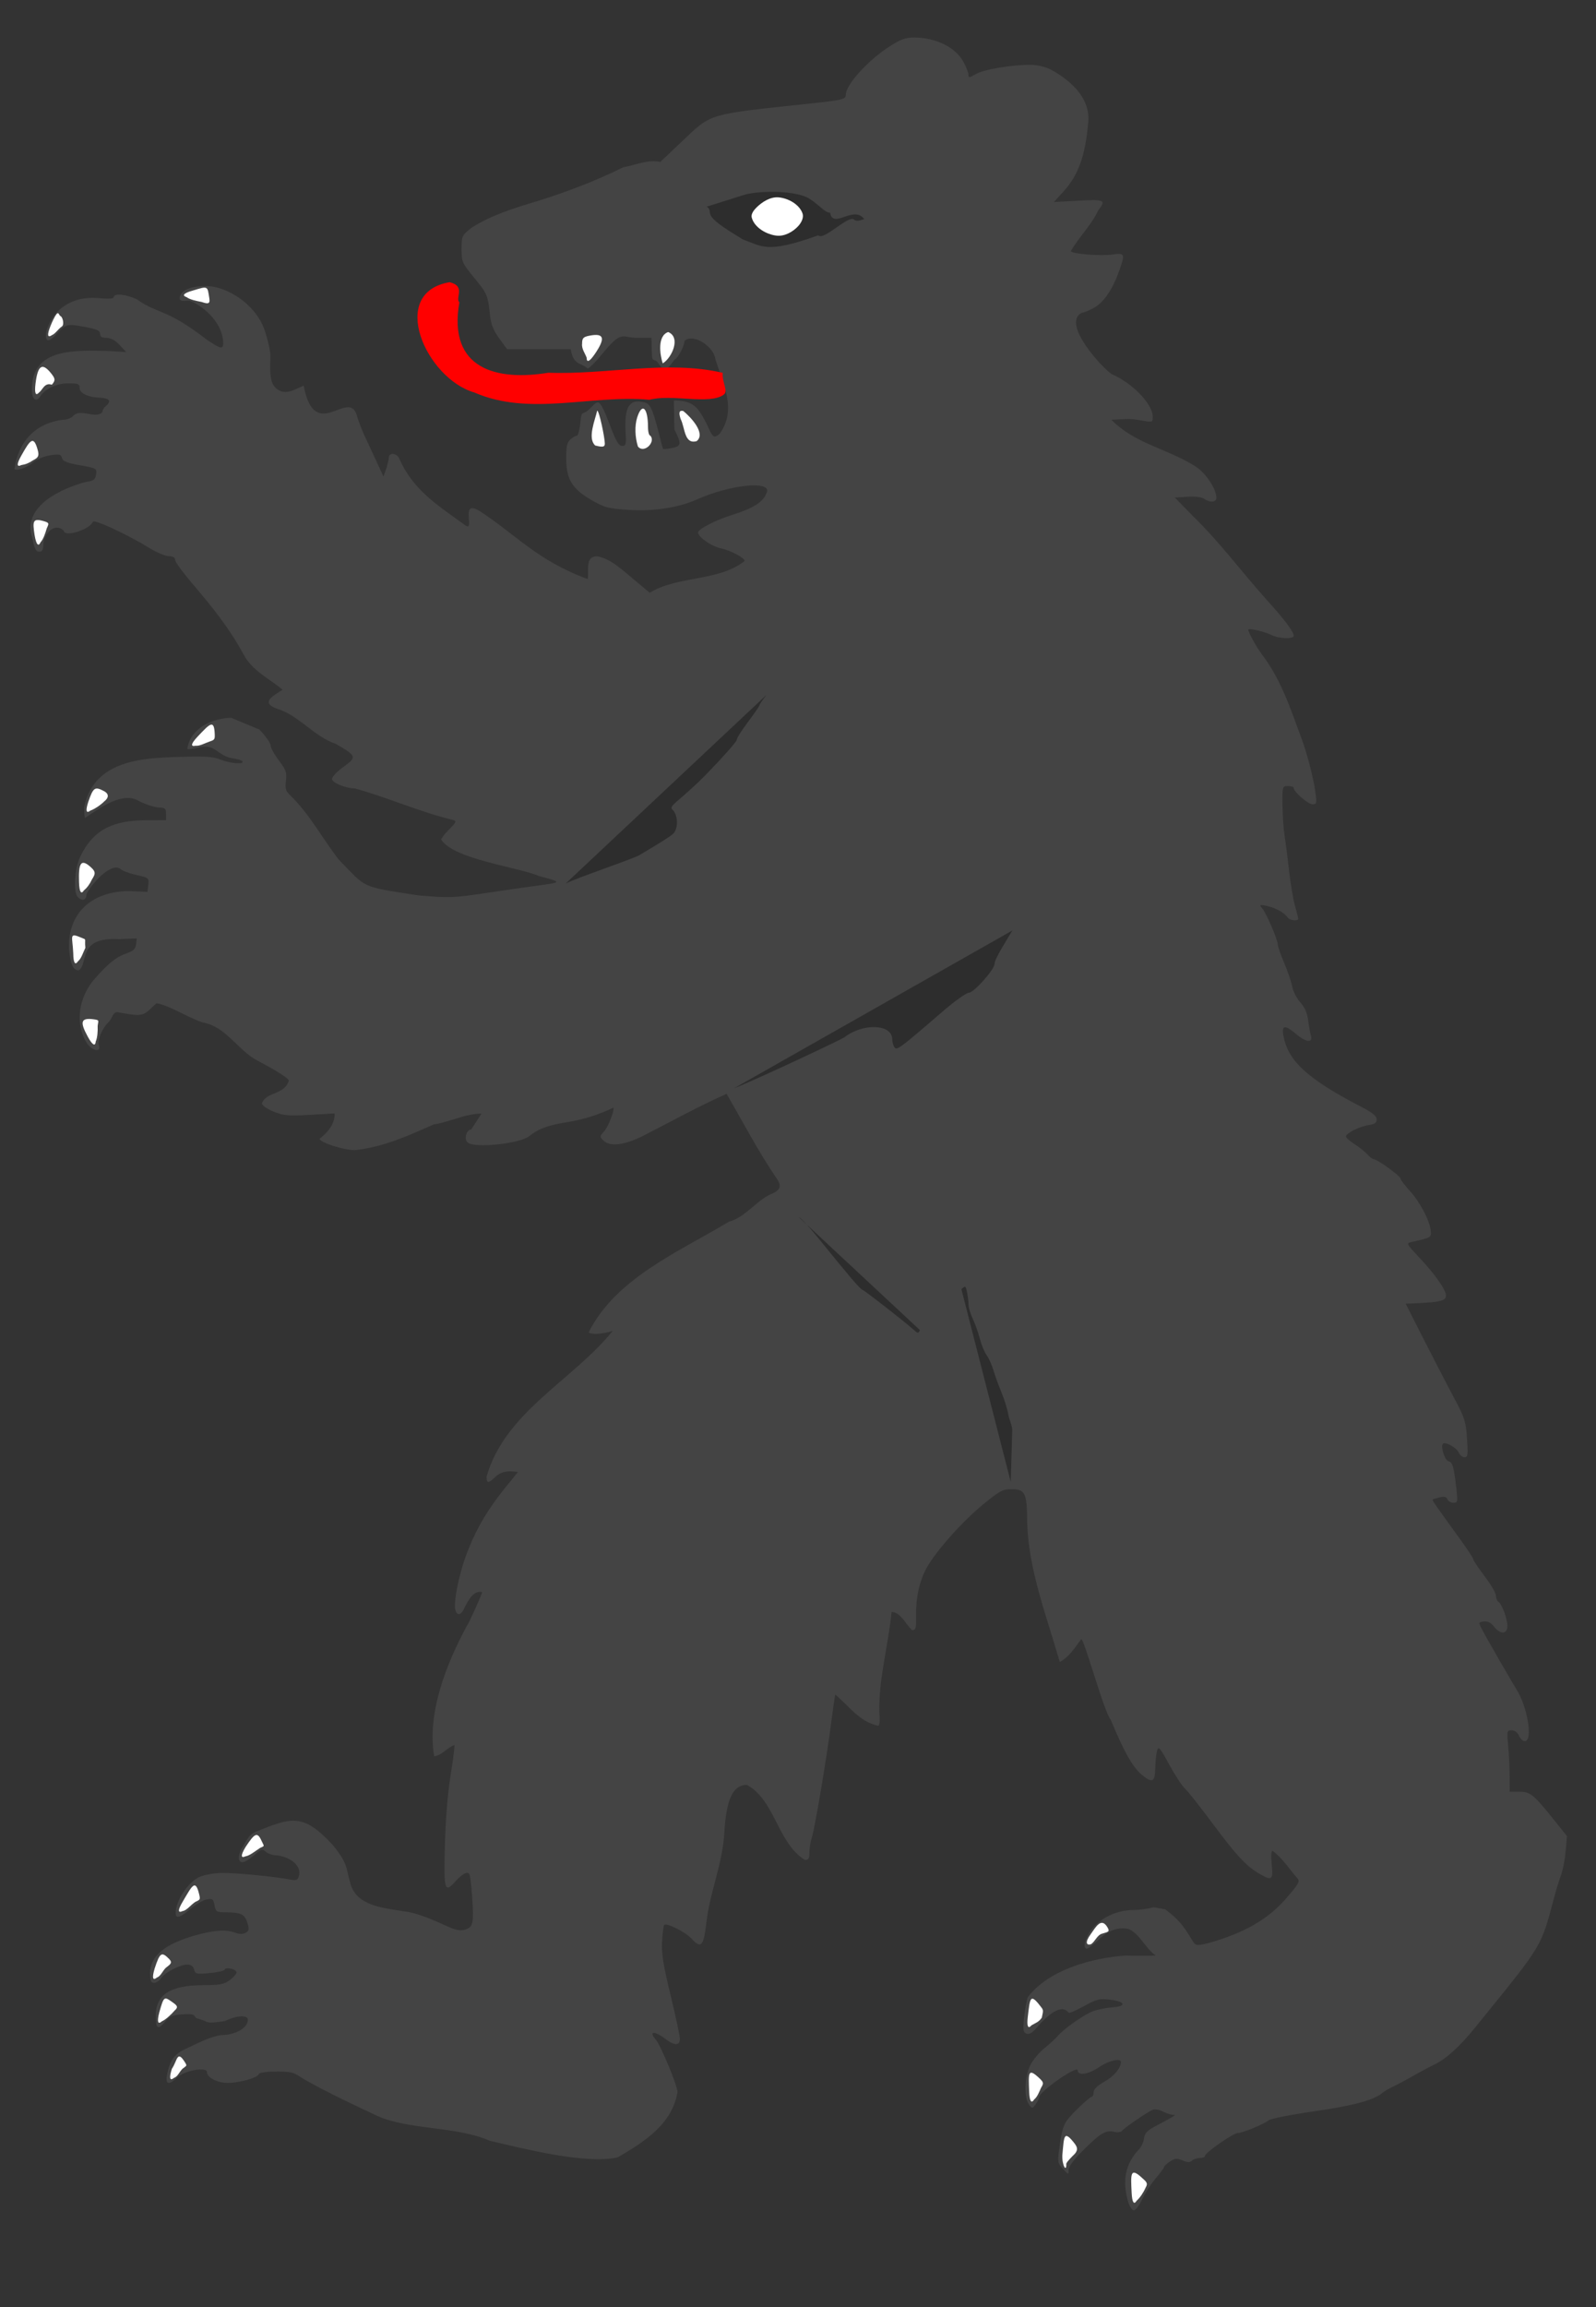 <?xml version="1.0" encoding="UTF-8" standalone="no"?>
<!-- Created with Inkscape (http://www.inkscape.org/) -->

<svg
   xmlns:dc="http://purl.org/dc/elements/1.1/"
   xmlns:cc="http://creativecommons.org/ns#"
   xmlns:rdf="http://www.w3.org/1999/02/22-rdf-syntax-ns#"
   xmlns:svg="http://www.w3.org/2000/svg"
   xmlns="http://www.w3.org/2000/svg"
   xmlns:sodipodi="http://sodipodi.sourceforge.net/DTD/sodipodi-0.dtd"
   xmlns:inkscape="http://www.inkscape.org/namespaces/inkscape"
   id="svg2052"
   sodipodi:version="0.32"
   inkscape:version="0.91 r13725"
   width="702"
   height="1014"
   version="1.0"
   sodipodi:docname="ours_rampant.svg"
   inkscape:output_extension="org.inkscape.output.svg.inkscape">
  <rect width="100%" height="100%" fill="#333333" stroke="none"/>
  <defs
     id="defs2055">
    <inkscape:perspective
       sodipodi:type="inkscape:persp3d"
       inkscape:vp_x="0 : 507 : 1"
       inkscape:vp_y="0 : 1000 : 0"
       inkscape:vp_z="702 : 507 : 1"
       inkscape:persp3d-origin="351 : 338 : 1"
       id="perspective17" />
  </defs>
  <sodipodi:namedview
     inkscape:window-height="730"
     inkscape:window-width="1233"
     inkscape:pageshadow="2"
     inkscape:pageopacity="0.0"
     guidetolerance="10.0"
     gridtolerance="10.0"
     objecttolerance="10.0"
     borderopacity="1.0"
     bordercolor="#666666"
     pagecolor="#ffffff"
     id="base"
     inkscape:zoom="0.97861003"
     inkscape:cx="138.99953"
     inkscape:cy="640.81792"
     inkscape:window-x="47"
     inkscape:window-y="34"
     inkscape:current-layer="svg2052"
     showgrid="false"
     showguides="false"
     inkscape:window-maximized="0" />
  <path
     inkscape:connector-curvature="0"
     style="fill:#444444;fill-opacity:1"
     d="m 496.193,967.617 c -2.711,-9.048 -1.141,-16.742 4.643,-22.758 1.123,-1.168 2.19,-3.414 2.37,-4.991 0.256,-2.231 1.328,-3.4 4.829,-5.266 9.379,-5 9.542,-5.106 7.864,-5.112 -0.9,-0.003 -2.868,-0.646 -4.374,-1.427 -1.506,-0.781 -3.47,-1.148 -4.364,-0.815 -2.234,0.833 -12.969,8.174 -13.713,9.376 -0.332,0.537 -1.929,0.685 -3.549,0.329 -3.636,-0.799 -5.986,0.652 -13.931,8.597 -3.712,3.712 -5.933,6.772 -5.933,8.173 0,2.197 -0.047,2.189 -2.502,-0.459 -2.404,-2.593 -2.464,-2.969 -1.524,-9.595 1.103,-7.778 1.728,-9.757 3.962,-12.558 2.402,-3.011 9.472,-9.602 10.314,-9.616 0.412,-0.007 0.75,-0.887 0.75,-1.955 0,-1.278 1.638,-2.863 4.79,-4.635 4.16,-2.338 7.21,-5.986 7.21,-8.622 0,-1.847 -5.453,-0.585 -9.5,2.199 -4.729,3.254 -9.5,3.999 -9.5,1.483 0,-2.49 -16.962,9.326 -17.032,11.865 -0.018,0.633 -0.693,2.025 -1.5,3.093 -1.453,1.922 -1.483,1.922 -2.936,0 -2.202,-2.912 -1.93,-11.988 0.511,-17.03 1.124,-2.321 3.91,-5.726 6.192,-7.566 2.282,-1.84 4.85,-4.174 5.707,-5.188 3.12,-3.692 12.657,-10.291 16.558,-11.456 2.2,-0.657 5.765,-1.309 7.923,-1.448 6.105,-0.393 5.576,-2.484 -0.831,-3.284 -5.101,-0.637 -6.021,-0.416 -12.057,2.902 -3.594,1.976 -6.535,3.203 -6.535,2.728 -3.932,-4.998 -11.774,3.944 -14.475,7.143 -1.599,1.817 -2.978,2.523 -4.091,2.096 -1.424,-0.546 -1.582,-1.592 -1.038,-6.892 0.352,-3.436 1.087,-7.531 1.634,-9.098 9.195,-12.185 28.602,-17.363 43.181,-18.329 4.009,0.108 8.592,0.149 10.185,0.09 l 2.896,-0.107 c -4.565,-3.179 -6.932,-9.469 -11.799,-11.591 -4.426,-1.111 -8.954,0.46 -13.263,4.6 -2.284,2.195 -4.62,3.991 -5.192,3.991 -1.459,0 -1.291,-2.616 0.372,-5.8 3.486,-6.672 11.653,-11.2 20.201,-11.2 2.398,0 6.373,-0.538 8.832,-1.196 l 5.054,0.897 c 5.453,4.073 8.151,7.296 11.427,12.944 1.895,3.108 1.975,3.133 6.723,2.121 12.978,-3.553 25.036,-8.794 34.117,-18.845 6.318,-7.155 7.091,-8.436 5.924,-9.824 -3.656,-4.003 -6.549,-8.918 -10.989,-12.096 -0.608,0 -0.746,2.3 -0.359,6 0.725,6.938 0.055,7.36 -5.94,3.75 -5.594,-3.369 -9.769,-7.916 -20.428,-22.25 -5.317,-7.15 -10.665,-13.883 -11.884,-14.962 -1.219,-1.079 -4.307,-5.797 -6.862,-10.484 -4.173,-7.656 -4.716,-8.269 -5.337,-6.038 -0.38,1.366 -0.737,4.847 -0.791,7.734 -0.112,5.9 -1.19,6.54 -5.418,3.214 -4.319,-3.398 -8.044,-9.861 -14.12,-24.499 -3.071,-3.52 -11.846,-36.337 -13.062,-35.465 -2.758,3.677 -5.114,7.681 -9.396,10 -5.672,-19.892 -13.989,-41.038 -14.338,-62 -0.094,-12.393 -0.926,-14.013 -7.171,-13.975 -3.562,0.022 -5.159,0.901 -12.259,6.75 -9.232,7.605 -20.53,20.277 -24.72,27.725 -3.224,5.733 -4.906,13.462 -4.731,21.75 0.104,4.954 -0.133,5.75 -1.713,5.75 -2.998,-2.709 -4.92,-7.839 -9.05,-8.001 -1.388,14.761 -5.771,29.346 -5.378,44.251 0.332,3.791 0.132,5.75 -0.587,5.75 -8.313,-1.797 -12.777,-8.717 -18.786,-13.705 -0.135,0.135 -0.97,5.862 -1.855,12.725 -2.065,16.014 -7.246,46.619 -8.528,50.379 -0.544,1.595 -0.989,4.407 -0.989,6.25 0,2.664 -0.403,3.351 -1.965,3.351 -12.092,-7.396 -13.108,-26.2 -25.535,-33 -6.098,0 -9.038,6.163 -9.928,20.812 -0.672,13.469 -6.136,25.622 -7.808,38.938 -1.296,11.368 -2.322,12.513 -6.839,7.629 -2.544,-2.75 -10.793,-6.845 -11.786,-5.851 -0.318,0.318 -0.748,3.592 -0.954,7.275 -0.298,5.32 0.466,10.162 3.72,23.56 2.253,9.275 4.096,17.938 4.096,19.25 0,3.139 -2.379,3.098 -6.589,-0.114 -4.62,-3.524 -7.229,-3.252 -4.04,0.421 2.247,2.587 9.633,20.381 9.581,23.08 -2.248,14.232 -15.035,22.16 -26.311,28.734 -14.506,3.105 -41.276,-3.861 -56.141,-7.273 -14.84,-6.526 -35.251,-4.65 -49.498,-10.931 -10.75,-5.047 -21.137,-9.884 -31.614,-15.757 -4.8,-2.666 -4.243,-3.774 -12.167,-3.774 -5.201,0 -8.191,0.409 -8.44,1.155 -0.531,1.594 -8.386,3.812 -13.567,3.83 -4.661,0.017 -9.215,-2.321 -9.215,-4.729 0,-2.481 -9.864,-0.739 -13.055,2.306 -3.814,3.639 -5.313,3.211 -4.471,-1.278 1.141,-6.084 3.191,-8.95 7.998,-11.182 5.11,-2.318 10.021,-5.15 15.593,-6.108 6.466,-0.015 11.934,-3.136 11.934,-6.812 0,-2.164 -5.268,-1.837 -10.044,0.625 -9.676,1.368 -5.881,0.484 -12.741,-1.307 -1.024,-1.466 -0.911,-1.961 -5.738,-1.658 -4.63,0.29 -5.838,0.8 -8.006,3.376 -3.071,3.649 -3.97,3.031 -3.97,-2.727 0,-9.218 6.267,-13.369 20.29,-13.442 7.943,-0.041 9.72,-0.365 12.25,-2.236 1.628,-1.203 2.96,-2.726 2.96,-3.383 0,-1.433 -4.796,-2.539 -5.24,-1.209 -0.17,0.511 -3.136,1.185 -6.591,1.499 -5.818,0.528 -6.322,0.412 -6.842,-1.574 -0.379,-1.448 -1.347,-2.144 -2.984,-2.144 -3.217,0 -10.044,3.548 -11.59,6.023 -0.679,1.087 -2.026,1.977 -2.994,1.977 -1.419,0 -1.759,-0.872 -1.759,-4.5 0.345,-9.374 10.352,-13.365 18.362,-15.943 9.452,-2.727 14.895,-3.17 19.139,-1.557 1.736,0.66 3.258,0.664 4.475,0.013 1.591,-0.851 1.7,-1.461 0.791,-4.421 -1.157,-3.77 -2.796,-4.557 -9.542,-4.578 -3.975,-0.013 -4.318,-0.231 -4.894,-3.11 -0.561,-2.804 -0.896,-3.041 -3.556,-2.509 -1.615,0.323 -4.781,2.166 -7.036,4.096 -5.477,4.688 -7.174,4.64 -6.27,-0.178 0.965,-5.144 5.765,-11.722 10.03,-13.746 2.009,-0.954 6.32,-1.768 9.795,-1.851 5.724,-0.136 22.848,1.498 30.41,2.902 2.855,0.53 3.277,0.303 3.876,-2.083 0.835,-4.87 -5.354,-8.101 -9.502,-8.494 -1.882,-0.022 -4.197,-0.743 -5.146,-1.601 -1.58,-1.43 -2.018,-1.304 -5.211,1.5 -1.917,1.683 -4.214,3.061 -5.104,3.061 -2.19,0 -2.077,-3.528 0.219,-6.846 1.691,-2.862 2.526,-5.245 5.675,-6.568 15.634,-6.273 20.578,-8.293 33.524,5.498 7.199,8.595 6.027,10.504 7.964,16.861 2.357,10.185 14.413,11.148 23.649,12.628 4.59,0.533 9.588,2.258 18.961,6.546 4.676,2.139 6.7,2.32 9.456,0.845 2.159,-1.156 2.393,-4.241 1.298,-17.185 -0.555,-6.565 -0.863,-7.462 -2.42,-7.055 -0.981,0.257 -2.949,1.774 -4.372,3.371 -5.093,5.716 -5.42,4.698 -4.916,-15.346 0.289,-11.514 1.222,-22.971 2.526,-31.042 1.137,-7.035 1.873,-12.985 1.637,-13.222 -3.241,1.176 -5.36,4.465 -8.87,4.983 -3.264,-19.097 5.464,-40.875 14.359,-57.321 0.916,-1.119 6.692,-13.952 6.692,-14.868 -3.826,-1.003 -6.324,4.127 -7.788,6.971 -1.291,3.037 -2.96,3.571 -3.856,1.235 -1.266,-3.299 1.886,-18.14 5.838,-27.485 3.671,-9.328 8.901,-17.674 15.104,-25.5 l 6.484,-8 c -3.701,-0.557 -6.746,-0.622 -9.711,1.932 -3.359,3.218 -4.071,3.221 -4.071,0.013 8.156,-28.433 38.072,-42.378 55.5,-64.015 -4.01,1.484 -9.878,1.784 -10.59,0.632 12.017,-23.847 39.621,-35.321 61.649,-48.562 7.385,-2.063 11.906,-9.154 18.511,-12.145 4.404,-1.762 4.961,-3.739 2.105,-7.471 -7.939,-11.763 -14.502,-24.349 -21.604,-36.608 -12.46,5.54 -24.437,12.166 -36.571,18.392 -8.474,4.234 -14.775,4.984 -17.658,2.101 -1.639,-1.639 -1.62,-1.848 0.368,-4 1.775,-1.922 4.745,-9.649 3.996,-10.398 -6.249,3.04 -12.716,5.046 -19.587,6.251 -8.778,1.327 -13.232,2.928 -17.325,6.23 -4.094,3.302 -23.79,5.414 -27.012,2.896 -1.832,-1.432 -0.767,-5.727 1.435,-5.783 l 4.548,-7.005 c -7.324,0.07 -13.824,3.675 -20.923,4.743 -11.345,4.939 -21.793,9.885 -34.73,11.313 -4.819,0.025 -14.935,-3.163 -15.621,-4.922 4.559,-3.583 6.774,-7.322 6.68,-11.214 l -10.836,0.626 c -9.364,0.541 -11.515,0.359 -15.836,-1.337 -2.795,-1.097 -5.149,-2.704 -5.338,-3.642 1.828,-5.269 9.902,-3.637 11.838,-10.005 0,-1.014 -5.339,-4.43 -14,-8.958 -8.374,-4.535 -13.641,-14.664 -23.382,-16.565 -0.815,0 -5.509,-2.031 -10.432,-4.514 -4.983,-2.513 -9.641,-4.249 -10.508,-3.916 -3.772,3.233 -4.468,5.545 -10.005,4.941 -2.845,-0.361 -5.96,-0.878 -6.922,-1.151 -2.091,-0.164 -2.453,2.662 -3.797,4.182 -2.94,2.661 -5.235,7.996 -4.472,10.399 1.005,3.166 -2.671,2.646 -5.168,-0.731 -5.722,-9.067 -3.524,-20.453 3.061,-28.219 6.283,-7.171 9.735,-9.924 14.477,-11.545 2.785,-0.952 3.723,-1.867 3.966,-3.868 l 0.318,-2.621 -7.818,0.331 c -18.578,-1.098 -13.228,10.701 -17.696,13.712 -2.443,0 -3.663,-2.626 -4.277,-9.207 -0.712,-16.128 10.077,-25.376 26.034,-25.647 l 8.461,0.354 0.361,-3.092 c 0.352,-3.021 0.228,-3.122 -5.397,-4.37 -3.167,-0.703 -6.273,-1.898 -6.903,-2.658 -4.247,-3.027 -13.139,7.146 -14.901,11.187 0,2.601 -1.836,3.197 -3.8,1.233 -2.024,-2.024 -1.451,-12.277 0.982,-17.561 6.099,-12.975 15.61,-15.996 28.568,-16.215 l 9.25,-0.024 -0.003,-2.75 c -0.003,-2.488 -0.355,-2.758 -3.694,-2.833 -3.143,-0.581 -6.487,-1.838 -9.303,-3.417 -7.128,-3.068 -16.705,3.972 -22.606,8 -0.217,0 -0.391,-2.138 -0.387,-4.75 3.952,-18.994 22.198,-21.341 38.146,-21.95 15.018,-0.506 18.268,-0.349 21.77,1.052 4.351,1.741 10.563,2.244 9.659,0.782 -0.294,-0.476 -2.457,-1.123 -4.807,-1.438 -6.167,-1.19 -7.34,-6.352 -13.929,-4.754 -2.731,0.7 -5.205,1.033 -5.497,0.74 1.314,-9.128 11.009,-13.534 19.329,-13.683 l 12.378,5.156 c 2.719,2.836 4.944,5.982 4.944,6.991 0,1.009 1.623,3.961 3.606,6.559 3.149,4.125 3.545,5.26 3.129,8.955 -0.403,3.571 -0.088,4.591 2.016,6.535 8.509,8.264 14.005,18.862 21.2,28.096 12.542,12.69 8.771,11.721 35.049,15.755 13.574,1.162 15.458,1.098 29.5,-1.006 8.25,-1.236 19.05,-2.785 24,-3.442 9.633,-1.279 9.616,-1.416 -0.5,-4.065 -8.362,-3.764 -37.766,-7.346 -42.962,-16.036 0.014,-0.55 1.604,-2.572 3.534,-4.492 3.054,-3.041 3.277,-3.571 1.718,-4.1 -14.74,-3.519 -28.881,-9.942 -43.365,-13.908 -4.015,0 -9.925,-2.471 -9.925,-4.15 0,-0.914 2.285,-3.304 5.078,-5.311 5.983,-4.298 5.819,-4.772 -3.48,-10.117 -9.685,-3.285 -16.41,-12.8 -26.157,-15.542 -6.893,-2.742 -1.344,-5.485 2.811,-8.227 -6.069,-5.092 -13.4,-8.321 -17.252,-15.692 -5.915,-10.986 -13.609,-20.601 -21.701,-30.092 -4.564,-5.296 -8.299,-10.359 -8.299,-11.25 0,-1.091 -0.898,-1.633 -2.75,-1.659 -1.512,-0.021 -5.225,-1.557 -8.25,-3.413 -9.995,-6.131 -24.652,-12.949 -25.183,-11.714 -1.557,3.621 -12.817,6.993 -12.817,3.839 -4.487,-3.769 -8.69,1.823 -8.968,6.077 -0.024,2.462 -0.472,3.25 -1.848,3.25 -1.429,0 -2.082,-1.334 -3.061,-6.26 -4.556,-13.813 13.274,-21.745 23.849,-24.463 3.246,-0.435 3.898,-0.932 4.235,-3.232 0.39,-2.655 0.229,-2.747 -7.039,-4.039 -5.785,-1.028 -7.547,-1.74 -7.93,-3.206 -0.428,-1.635 -1.104,-1.794 -5.115,-1.202 -2.564,0.378 -5.882,1.733 -7.449,3.042 -2.929,2.445 -7.331,4.035 -8.35,3.016 1.693,-11.95 9.162,-20.152 21.305,-21.661 1.72,0.003 3.732,-0.724 4.471,-1.614 3.258,-3.656 10.032,1.582 12.901,-1.774 0,-0.749 0.675,-1.922 1.5,-2.607 2.53,-2.099 1.67,-3.492 -2.256,-3.656 -5.566,-0.232 -9.244,-1.95 -9.244,-4.319 0,-1.768 -0.646,-2.025 -5.096,-2.025 -5.02,0 -10.181,2.41 -12.204,5.7 -1.761,2.862 -3.7,1.377 -3.7,-2.834 -0.224,-18.677 19.34,-17.327 33.5,-17.103 l 8,0.496 -2.937,-3.129 c -1.941,-2.068 -3.891,-3.129 -5.75,-3.129 -2.032,0 -2.813,-0.495 -2.813,-1.783 0,-1.419 -1.44,-2.049 -7.044,-3.086 -7.603,-1.406 -8.078,-1.268 -12.488,3.617 -3.168,3.51 -4.841,2.934 -4.134,-1.422 2.814,-10.517 12.2,-15.645 22.368,-14.84 5.001,0.469 7.298,0.342 7.298,-0.401 0,-1.812 5.821,-1.217 10.29,1.052 9.317,6.628 12.537,3.649 30.682,17.703 5.75,3.772 6.544,4.046 7.116,2.453 0.692,-8.798 -7.856,-17.004 -14.795,-19.689 -1.397,-0.004 -4.292,0.715 -4.292,-0.952 0,-3.817 6.241,-6.073 14.387,-5.201 9.522,1.596 19.44,9.386 22.752,18.557 1.704,4.883 2.884,10.192 2.777,12.492 -0.376,8.116 0.107,11.149 2.122,13.311 3.927,4 8.344,0.975 12.502,-0.811 4.903,25.717 19.72,1.062 23.358,12.982 0.702,2.74 2.811,8.027 4.686,11.75 l 7.043,15.186 c 1.046,-2.682 1.969,-5.385 2.372,-8.239 0,-2.518 3.69,-2.066 4.667,0.571 5.859,13.367 16.672,20.269 27.218,27.888 3.356,2.621 3.718,2.386 3.287,-2.138 -0.407,-4.268 0.903,-5.124 4.592,-3 15.687,10.072 25.398,21.886 47.736,30.018 0.567,-3.899 -1.292,-9.873 3.969,-10.017 6.126,0.897 11.695,6.443 16.375,10.266 l 6.917,5.766 c 12.053,-7.496 30.353,-4.916 41.657,-13.899 0.675,-1.092 -6.074,-4.742 -10.418,-5.634 -4.065,-0.834 -10,-4.975 -10,-6.977 0,-1.429 7.551,-5.35 14.5,-7.53 10.142,-3.181 14.269,-5.837 15.788,-10.159 1.819,-5.178 -16.24,-3.303 -30.788,3.196 -8.076,3.608 -19.1,5.298 -29.922,4.589 -9.211,-0.604 -10.631,-0.98 -16.546,-4.389 -8.44,-4.863 -10.992,-9.109 -11.015,-18.324 -0.013,-5.133 0.389,-6.962 1.812,-8.25 1.006,-0.91 2.293,-1.655 2.861,-1.655 0.568,0 1.283,-2.767 1.59,-6.148 0.461,-5.082 1.032,-3.013 3.294,-4.957 4.463,-3.835 4.389,-7.453 9.523,6.105 2.806,7.411 4.016,9.5 5.5,9.5 1.688,0 1.864,-0.645 1.561,-5.731 -0.7,-11.755 1.747,-14.836 7.713,-13.526 2.812,0.618 3.751,1.038 7.296,15.256 0.686,2.75 1.332,5.142 1.437,5.314 0.104,0.173 1.811,0.01 3.792,-0.361 4.274,-0.802 4.429,-1.863 1.198,-8.222 l -0.216,-12.739 c 8.784,0.144 10.567,2.895 14.558,10.582 2.508,5.83 3.016,6.202 5.577,4.083 7.81,-10.791 1.33,-22.117 -1.984,-33.146 -0.666,-5.131 -9.711,-11.286 -13.53,-7.626 0,2.557 -3.294,8.072 -4.223,8.072 -4.15,5.338 -4.294,6.035 -7.719,1.05 -1.83,-1.587 -2.274,0.467 -2.387,-4.457 l -0.139,-6.05 -6.227,0 c -6.957,0 -6.602,-3.789 -15.561,7.207 -2.801,3.438 -5.643,6.25 -6.315,6.25 -2.993,-2.709 -6.226,-1.273 -7.429,-8.457 l -27.981,0 -3.46,-4.75 c -2.572,-3.531 -3.615,-6.162 -4.062,-10.25 -0.968,-8.844 -1.194,-9.376 -6.978,-16.433 -5.295,-6.46 -5.519,-6.969 -5.519,-12.583 0,-5.678 0.125,-5.951 4.25,-9.28 8.653,-5.632 19.132,-8.834 29.011,-11.777 12.96,-4.058 25.674,-8.864 37.858,-14.902 5.42,-0.942 10.84,-3.58 16.26,-2.321 l 9.796,-9.273 c 12.961,-12.268 10.619,-11.589 56.825,-16.489 13.477,-1.429 14.999,-1.815 15.004,-3.801 0.01,-4.395 9.572,-14.972 19.108,-21.135 4.992,-3.226 7.113,-4.006 10.894,-4.006 9.511,0 18.162,4.22 21.664,10.567 1.193,2.163 2.206,4.705 2.25,5.649 0.074,1.588 0.324,1.574 3.331,-0.179 3.424,-1.997 15.486,-4.037 23.862,-4.037 3.102,0 6.548,0.805 9.178,2.144 8.548,4.699 17.056,12.191 16.394,22.626 -1.314,15.299 -4.319,23.694 -11.143,31.135 l -4.04,4.405 10.75,-0.599 c 11.655,-0.649 12.348,-0.31 8.75,4.289 -3.003,6.549 -8.454,11.623 -12,17.861 0,1.205 12.874,2.255 18.386,1.499 5.373,-0.736 5.523,-0.359 2.861,7.178 -2.875,8.141 -6.725,13.799 -11.036,16.222 -2.191,1.232 -4.658,2.239 -5.481,2.239 -9.084,4.81 9.511,24.64 13.27,26.962 9.129,3.937 18,13.17 18,18.735 0,2.367 -0.191,2.445 -4.25,1.727 -4.614,-0.816 -5.566,-0.871 -10.582,-0.602 l -3.332,0.178 c 10.364,10.678 25.125,12.786 37.314,20.737 4.519,3.131 8.849,9.776 8.849,13.579 0,1.99 -2.881,2.225 -5.323,0.434 -1.047,-0.767 -3.874,-1.115 -7.321,-0.9 l -5.615,0.35 8.452,8.65 c 11.535,11.233 21.075,24.225 31.808,36.152 7.746,8.509 11.998,14.161 11.998,15.945 0,1.533 -6.643,1.289 -9.834,-0.361 -2.827,-1.462 -10.166,-3.159 -10.166,-2.351 0,1.128 3.562,7.584 5.939,10.765 8.428,11.082 12.589,23.73 17.278,36.5 2.45,6.209 5.515,17.996 6.384,24.553 0.598,4.507 0.477,4.947 -1.354,4.947 -1.927,0 -8.248,-5.51 -8.248,-7.19 0,-0.446 -1.125,-0.81 -2.5,-0.81 -2.471,0 -2.499,0.097 -2.427,8.25 0.04,4.537 0.466,10.725 0.946,13.75 0.48,3.025 1.375,10 1.988,15.5 0.613,5.5 1.762,12.29 2.554,15.088 0.791,2.798 1.439,5.386 1.439,5.75 0,1.196 -3.882,0.691 -4.7,-0.612 -1.265,-2.015 -5.496,-4.345 -9.211,-5.073 -3.179,-0.622 -3.31,-0.548 -1.923,1.089 1.81,2.137 6.834,13.809 6.834,15.878 0,0.819 1.28,4.502 2.845,8.184 1.565,3.682 3.159,8.376 3.542,10.43 0.384,2.054 1.97,5.128 3.525,6.831 1.908,2.089 3.024,4.615 3.432,7.765 0.332,2.568 0.893,5.682 1.246,6.919 0.935,3.276 -2.245,2.892 -6.553,-0.791 -4.852,-4.148 -6.443,-3.931 -5.563,0.756 2.113,11.265 10.649,19.032 34.526,31.414 4.71,2.442 6.5,3.922 6.5,5.371 0,1.524 -0.833,2.119 -3.5,2.5 -3.997,0.571 -10,3.58 -10,5.013 0,0.529 1.688,2.034 3.75,3.345 2.062,1.311 4.607,3.341 5.655,4.513 1.048,1.171 2.324,2.13 2.836,2.13 1.493,0 11.733,7.401 11.761,8.5 0.014,0.55 1.878,3.025 4.142,5.5 4.466,4.883 8.854,13.323 9.162,17.625 0.201,2.8 0.148,2.829 -8.368,4.743 -2.523,0.567 -2.473,0.669 3.312,6.854 7.129,7.621 11.749,14.22 11.749,16.783 0,2.123 -2.636,2.83 -12.114,3.248 l -5.614,0.248 2.614,5.182 c 6.746,13.375 14.608,28.63 18.986,36.841 4.311,8.085 4.87,9.879 5.375,17.25 0.496,7.24 0.364,8.227 -1.104,8.227 -0.918,0 -2.113,-1.006 -2.655,-2.236 -0.901,-2.04 -5.895,-4.738 -6.849,-3.7 -1.092,1.188 0.794,7.236 2.387,7.653 1.894,0.495 2.432,2.33 3.528,12.033 0.659,5.839 0.573,6.25 -1.317,6.25 -1.112,0 -2.285,-0.686 -2.607,-1.525 -0.424,-1.104 -1.349,-1.341 -3.357,-0.859 -1.524,0.366 -2.925,0.792 -3.112,0.948 -0.338,0.281 0.444,1.413 11.864,17.192 3.287,4.541 5.975,8.636 5.975,9.101 0,0.465 2.25,3.817 5,7.45 2.75,3.633 5,7.498 5,8.59 0,1.092 0.457,2.268 1.015,2.613 1.568,0.969 3.985,7.406 3.985,10.613 0,3.743 -3.049,3.902 -5.877,0.307 -1.393,-1.771 -2.786,-2.471 -4.476,-2.25 -2.427,0.318 -2.435,0.355 -0.8,3.506 1.641,3.162 13.313,23.441 15.147,26.315 4.733,7.42 7.265,22.064 3.935,22.753 -0.91,0.188 -2.059,-0.744 -2.729,-2.214 -0.72,-1.581 -1.974,-2.539 -3.323,-2.539 -2.07,0 -2.138,0.298 -1.528,6.75 0.351,3.712 0.641,9.787 0.645,13.5 l 0.007,6.75 4.304,0 c 4.811,0 6.232,1.176 15.698,13 l 5.204,6.5 -0.553,6.5 c -0.304,3.575 -1.206,8.3 -2.006,10.5 -0.799,2.2 -2,6.025 -2.668,8.5 -6.528,24.183 -4.485,20.777 -35.21,58.699 -6.914,8.533 -12.785,13.812 -18.27,16.426 -2.2,1.049 -6.25,3.21 -9,4.804 -2.75,1.594 -6.559,3.629 -8.463,4.523 -1.905,0.894 -4.155,2.208 -5,2.919 -3.784,3.186 -12.675,5.583 -30.037,8.097 -10.175,1.473 -19.175,3.245 -20,3.938 -2.027,1.702 -11.461,5.595 -13.558,5.595 -1.988,0 -14.442,8.667 -14.442,10.051 0,0.522 -1.035,0.949 -2.3,0.949 -1.265,0 -2.815,0.515 -3.444,1.144 -0.859,0.859 -1.883,0.838 -4.108,-0.083 -2.502,-1.036 -3.367,-0.963 -5.556,0.471 -1.426,0.934 -2.592,2.016 -2.592,2.403 0,0.388 -1.669,2.654 -3.708,5.037 -2.039,2.382 -4.719,6.513 -5.954,9.18 -1.236,2.667 -2.871,4.848 -3.634,4.848 -0.763,0 -1.909,-1.74 -2.546,-3.866 z"
     id="f101"
     sodipodi:nodetypes="csssssssssssssssssssssssssssssccsscccccsssscccccccssssssssccccsssscccccsssccccssssssscccccssssssccsccssssssssssssccsssssssssssccssscccccssssssscccccsccccccccccccssccsscccccccsccccsccccsccsccccccccsccscccccccccsscccccssscccssccsccsscccccssssccsccsssssccccsssssccccssssccsccccsccsccccccccsccccccssssssssssssssssssscccccccccccsccccssscccccsssssssscccccccsssccsscccssccccsssccssssssssssssssssssssssssssssssssscccsssssssssssssssssssssssssccccccssssssssssssssssssscc" />
  <path
     style="fill:#2d2d2d;fill-opacity:1"
     d="m 444.57,651.323 0.661,-22.656 c 0.054,-1.845 -1.413,-4.967 -1.782,-7.167 -0.369,-2.2 -1.695,-6.475 -2.946,-9.5 -1.251,-3.025 -2.866,-7.466 -3.588,-9.868 -0.722,-2.403 -2.048,-5.328 -2.945,-6.5 -0.897,-1.172 -2.226,-4.382 -2.953,-7.132 -0.727,-2.75 -2.153,-6.772 -3.17,-8.938 -1.016,-2.166 -1.848,-4.922 -1.848,-6.125 0,-1.203 -0.284,-3.609 -0.632,-5.348 -0.603,-3.014 -0.719,-3.082 -2.5,-1.47"
     id="l106"
     inkscape:connector-curvature="0" />
  <path
     inkscape:connector-curvature="0"
     style="fill:#ff0000;fill-opacity:1;fill-rule:nonzero;stroke:none;stroke-opacity:1"
     d="m 197.78,124.034 c -27.302,4.591 -10.384,42.354 10.865,48.478 24.499,10.637 51.425,0.822 77.018,3.195 9.838,-2.639 26.432,2.328 32.627,-2.226 2.214,-1.628 -0.693,-4.978 -0.411,-9.62 -24.587,-5.726 -51.31,0.949 -76.699,-0.04 -22.255,3.659 -44.334,-1.233 -39.135,-30.926 -1.959,-2.048 2.999,-7.052 -4.264,-8.86 z"
     id="f301"
     sodipodi:nodetypes="cccsccccc" />
  <path
     inkscape:connector-curvature="0"
     style="fill:#ffffff;fill-opacity:1"
     d="m 286.034,191.483 c -0.55,0 -1.006,-1.688 -1.014,-3.75 -0.032,-8.685 -2.65,-10.972 -4.773,-4.169 -1.108,3.55 -0.978,8.473 0.333,12.669 2.607,3.346 8.037,-1.941 5.454,-4.75 z"
     id="f204"
     sodipodi:nodetypes="csscc" />
  <path
     inkscape:connector-curvature="0"
     style="fill:#ffffff;fill-opacity:1"
     d="m 266.034,195.004 c 0,-2.549 -2.467,-14.521 -3.369,-14.521 -0.945,4.251 -4.362,12.12 -0.881,15.311 3.302,0.863 4.25,0.687 4.25,-0.79 z"
     id="f205"
     sodipodi:nodetypes="cccc" />
  <path
     inkscape:connector-curvature="0"
     style="fill:#ffffff;fill-opacity:1"
     d="m 306.453,193.876 c 4.22,-3.496 -2.986,-10.898 -5.932,-13.245 -1.541,-0.304 -2.214,0.292 -1.157,3.492 2,3.898 1.546,11.354 7.089,9.753 z"
     id="f203"
     sodipodi:nodetypes="cccc" />
  <path
     inkscape:connector-curvature="0"
     style="fill:#ffffff;fill-opacity:1"
     d="m 293.903,145.939 c -4.819,1.663 -3.665,9.906 -2.41,13.772 3.96,-2.33 8.165,-11.412 2.41,-13.772 z"
     id="f201"
     sodipodi:nodetypes="ccc" />
  <path
     style="fill:#2d2d2d;fill-opacity:1"
     d="m 310.775,90.851 c 1.132,0.496 1.333,1.259 1.514,2.886 0.379,3.403 10.516,8.935 14.512,11.554 8.234,2.757 10,6.493 33.107,-1.868 2.295,2.688 13.72,-9.56 15.901,-6.779 1.336,0.959 3.515,-0.215 4.334,-0.328 -4.792,-6.368 -13.638,4.685 -15.05,-2.87 -2.154,0.165 -4.311,-3.044 -9.078,-6.11 C 350.494,83.783 335.404,83.675 328,85.432 Z"
     id="l101"
     inkscape:connector-curvature="0"
     sodipodi:nodetypes="cscccccscc" />
  <path
     style="fill:#2d2d2d;fill-opacity:1"
     d="m 351.405,535.008 c 0.602,0.005 4.245,3.894 8.095,8.644 14.29,17.629 18.756,22.858 19.864,23.255 1.113,0.399 17.969,13.533 22.36,17.422 2.054,1.819 2.274,1.839 2.881,0.256"
     id="l104"
     inkscape:connector-curvature="0" />
  <path
     style="fill:#2d2d2d;fill-opacity:1"
     d="m 248.788,388.354 c 4.469,-2.398 29.641,-10.833 32.51,-12.539 9.74,-5.79 13.104,-7.918 14.692,-9.294 2.456,-2.128 2.318,-8.382 -0.236,-10.693 -1.953,-1.768 3.532,-3.778 15.815,-16.456 6.867,-7.088 12.486,-13.482 12.486,-14.209 0,-0.727 2.25,-4.294 5,-7.927 2.75,-3.633 5,-6.898 5,-7.255 0,-0.358 1.411,-2.432 3.135,-4.609"
     id="l103"
     inkscape:connector-curvature="0"
     sodipodi:nodetypes="csssssssc" />
  <path
     inkscape:connector-curvature="0"
     style="fill:#ffffff;fill-opacity:1"
     d="m 261.73,155.454 c 4.527,-6.688 4.198,-9.243 -2.57,-7.89 -2.63,0.526 -3.125,1.08 -3.125,3.5 -0.305,2.234 1.427,4.459 2,6.147 0,2.378 1.322,1.75 3.695,-1.757 z"
     id="f202"
     sodipodi:nodetypes="csccc" />
  <path
     inkscape:connector-curvature="0"
     style="fill:#ffffff;fill-opacity:1"
     d="m 351.115,99.354 c 1.306,-1.432 2.506,-3.663 1.887,-5.5 -1.363,-4.041 -6.38,-6.792 -10.632,-7.114 -3.568,-0.271 -7.198,2.018 -9.721,4.556 -1.122,1.128 -2.405,2.795 -2,4.334 1.156,4.391 6.539,7.5 11.057,7.956 3.422,0.345 7.092,-1.69 9.409,-4.231 z"
     id="f406"
     sodipodi:nodetypes="aaaaaaa" />
  <path
     style="fill:#2d2d2d;fill-opacity:1"
     d="m 445.334,408.935 -2.102,3.44 c -4.169,6.822 -5.807,10.025 -5.807,11.355 0,2.387 -9.11,12.584 -11.242,12.584 -1.099,0 -6.331,3.738 -11.628,8.307 -18.939,16.337 -20.168,17.246 -21.177,15.652 -0.507,-0.802 -0.93,-2.402 -0.938,-3.554 -0.049,-6.668 -12.869,-7.165 -21.015,-0.815 -1.126,0.877 -37.536,18.066 -48.608,22.444"
     id="l105"
     inkscape:connector-curvature="0"
     sodipodi:nodetypes="csssssssc" />
  <path
     inkscape:connector-curvature="0"
     style="fill:#ffffff;fill-opacity:1"
     d="m 22.208,143.265 c 0.445,-1.113 0.874,-2.086 1.292,-2.915 2.397,-4.762 2.131,-1.869 3.131,-1.412 0.999,0.457 1.725,3.791 0.595,4.55 -1.704,1.144 -2.813,3.15 -4.399,3.821 -1.968,1.334 -2.19,-0.113 -0.618,-4.045 z"
     id="f202-4"
     sodipodi:nodetypes="cszscc"
     inkscape:transform-center-x="-6.4710985"
     inkscape:transform-center-y="-13.036287" />
  <path
     inkscape:connector-curvature="0"
     style="fill:#ffffff;fill-opacity:1"
     d="m 15.612,168.679 c 0.966,-8.018 2.889,-9.732 7.113,-4.273 1.642,2.122 1.652,2.864 0.066,4.692 -3.24,-1.122 -4.069,2.329 -5.54,3.331 -1.559,1.796 -2.145,0.455 -1.639,-3.749 z"
     id="f202-6"
     sodipodi:nodetypes="cscccc" />
  <path
     inkscape:connector-curvature="0"
     style="fill:#ffffff;fill-opacity:1"
     d="m 9.342,200.303 c 3.953,-7.042 5.443,-9.124 7.263,-2.467 0.707,2.588 0.144,3.35 -2.02,4.434 -1.861,1.273 -3.394,1.88 -5.16,2.124 -2.126,1.065 -2.156,-0.398 -0.084,-4.091 z"
     id="f202-2"
     sodipodi:nodetypes="csccc" />
  <path
     inkscape:connector-curvature="0"
     style="fill:#ffffff;fill-opacity:1"
     d="m 15.216,235.179 c -0.863,-5.912 -0.972,-7.572 3.994,-6.134 2.577,0.746 2.331,1.038 1.336,3.244 -0.641,2.161 -1.469,4.709 -2.685,6.012 -0.978,2.167 -1.925,1.051 -2.645,-3.122 z"
     id="f202-5"
     sodipodi:nodetypes="csccc" />
  <path
     inkscape:connector-curvature="0"
     style="fill:#ffffff;fill-opacity:1"
     d="m 84.934,127.665 c 6.757,-2.052 6.275,-1.97 7.163,3.578 0.424,2.649 -1.079,2.254 -3.372,1.482 -2.214,-0.424 -5.219,-1.037 -6.636,-2.119 -2.254,-0.759 -1.236,-1.811 2.845,-2.941 z"
     id="f202-8"
     sodipodi:nodetypes="csccc" />
  <path
     inkscape:connector-curvature="0"
     style="fill:#ffffff;fill-opacity:1"
     d="m 86.913,323.768 c 5.531,-5.885 7.333,-7.764 7.544,-0.865 0.064,2.104 -0.162,2.366 -2.523,3.1 -2.112,0.788 -4.151,1.944 -5.923,1.756 -2.32,0.522 -1.997,-0.905 0.903,-3.991 z"
     id="f202-62"
     sodipodi:nodetypes="csccc" />
  <path
     inkscape:connector-curvature="0"
     style="fill:#ffffff;fill-opacity:1"
     d="m 38.882,352.275 c 2.174,-6.227 2.86,-6.695 6.89,-4.539 2.365,1.265 1.981,3.03 0.067,4.511 -1.58,1.608 -4.4,3.445 -6.085,4.026 -1.881,1.456 -2.193,0.026 -0.873,-3.997 z"
     id="f202-84"
     sodipodi:nodetypes="csccc" />
  <path
     inkscape:connector-curvature="0"
     style="fill:#ffffff;fill-opacity:1"
     d="m 34.768,387.827 c -0.258,-8.072 0.565,-11.082 5.565,-6.325 1.943,1.849 1.451,2.889 0.159,4.935 -0.934,2.052 -2.152,3.726 -3.537,4.848 -1.269,2.011 -2.052,0.774 -2.187,-3.458 z"
     id="f202-7"
     sodipodi:nodetypes="csccc" />
  <path
     inkscape:connector-curvature="0"
     style="fill:#ffffff;fill-opacity:1"
     d="m 32.22,418.965 c -0.308,-7.447 -2.094,-9.246 3.619,-6.813 2.468,1.051 1.261,0.045 1.708,4.437 -0.975,2.033 -1.801,4.782 -3.208,5.876 -1.309,1.985 -2.067,0.733 -2.118,-3.501 z"
     id="f202-24"
     sodipodi:nodetypes="csccc" />
  <path
     inkscape:connector-curvature="0"
     style="fill:#ffffff;fill-opacity:1"
     d="m 38.61,455.628 c -3.455,-6.352 -3.258,-8.44 2.689,-7.612 2.657,0.37 1.882,0.551 1.653,2.96 0.093,2.252 -0.1,5.124 -0.83,6.75 -0.225,2.367 -1.481,1.617 -3.513,-2.098 z"
     id="f202-0"
     sodipodi:nodetypes="csccc" />
  <path
     inkscape:connector-curvature="0"
     style="fill:#ffffff;fill-opacity:1"
     d="m 75.591,909.289 c 2.404,-3.537 2.287,-8.192 5.451,-3.347 1.467,2.246 1.105,1.812 -0.786,3.321 -1.556,1.632 -2.056,3.405 -3.733,4.01 -1.859,1.483 -2.192,0.058 -0.932,-3.984 z"
     id="f202-629"
     sodipodi:nodetypes="csccc" />
  <path
     inkscape:connector-curvature="0"
     style="fill:#ffffff;fill-opacity:1"
     d="m 70.063,884.475 c 2.002,-7.068 2.103,-7.073 5.58,-4.615 2.19,1.549 3.004,2.185 1.193,3.791 -1.469,1.71 -3.994,4.064 -5.636,4.755 -1.779,1.578 -2.186,0.172 -1.137,-3.93 z"
     id="f202-9"
     sodipodi:nodetypes="csccc" />
  <path
     inkscape:connector-curvature="0"
     style="fill:#ffffff;fill-opacity:1"
     d="m 68.013,865.219 c 2.309,-7.021 3.046,-7.539 6.284,-4.312 1.9,1.893 0.419,2.523 -1.454,4.055 -1.535,1.651 -2.181,3.604 -3.849,4.229 -1.84,1.506 -2.191,0.085 -0.981,-3.972 z"
     id="f202-08"
     sodipodi:nodetypes="csccc" />
  <path
     inkscape:connector-curvature="0"
     style="fill:#ffffff;fill-opacity:1"
     d="m 80.331,835.859 c 4.121,-6.945 5.558,-10.201 7.218,-3.502 0.645,2.604 0.5,2.563 -1.689,3.594 -1.891,1.228 -3.772,3.798 -5.543,3.999 -2.151,1.013 -2.146,-0.45 0.014,-4.092 z"
     id="f202-1"
     sodipodi:nodetypes="csccc" />
  <path
     inkscape:connector-curvature="0"
     style="fill:#ffffff;fill-opacity:1"
     d="m 108.016,811.787 c 4.06,-6.122 5.169,-6.82 7.077,-2.598 1.105,2.445 1.501,1.984 -0.693,3.007 -1.896,1.22 -4.645,3.489 -6.416,3.683 -2.155,1.005 -2.144,-0.459 0.031,-4.091 z"
     id="f202-3"
     sodipodi:nodetypes="cscccc" />
  <path
     inkscape:connector-curvature="0"
     style="fill:#ffffff;fill-opacity:1"
     d="m 497.751,963.78 c -0.398,-8.066 -0.674,-11.384 4.408,-6.714 1.975,1.815 2.98,2.4 1.724,4.469 -0.899,2.067 -2.52,4.52 -3.885,5.665 -1.234,2.033 -2.038,0.809 -2.246,-3.42 z"
     id="f202-11"
     sodipodi:nodetypes="csccc" />
  <path
     inkscape:connector-curvature="0"
     style="fill:#ffffff;fill-opacity:1"
     d="m 467.271,947.242 c 0.762,-8.04 0.539,-11.107 4.9,-5.757 1.695,2.079 2.159,3.256 0.62,5.123 -1.775,1.77 -3.211,3.167 -3.786,4.34 0.183,4.148 -1.93,0.786 -1.734,-3.706 z"
     id="f202-03"
     sodipodi:nodetypes="csccc" />
  <path
     inkscape:connector-curvature="0"
     style="fill:#ffffff;fill-opacity:1"
     d="m 452.68,919.296 c -0.309,-8.07 -0.626,-10.68 4.404,-5.955 1.955,1.837 2.082,2.261 0.803,4.315 -0.921,2.057 -1.621,3.954 -2.999,5.084 -1.257,2.019 -2.047,0.787 -2.209,-3.444 z"
     id="f202-40"
     sodipodi:nodetypes="csccc" />
  <path
     inkscape:connector-curvature="0"
     style="fill:#ffffff;fill-opacity:1"
     d="m 452.078,886.402 c 0.948,-8.02 1.018,-10.452 5.258,-5.007 1.643,2.109 1.702,1.767 0.896,5.409 -1.23,1.889 -2.971,2.441 -4.507,3.343 -1.555,1.799 -2.144,0.46 -1.647,-3.745 z"
     id="f202-39"
     sodipodi:nodetypes="cscccc" />
  <path
     inkscape:connector-curvature="0"
     style="fill:#ffffff;fill-opacity:1"
     d="m 479.695,850.192 c 2.231,-3.121 4.626,-7.68 7.373,-3.173 1.396,2.291 -0.081,2.076 -2.364,2.881 -2.005,0.508 -2.938,3.23 -4.72,4.566 -2.243,0.791 -2.807,-0.869 -0.29,-4.274 z"
     id="f202-19"
     sodipodi:nodetypes="csccc" />
</svg>
